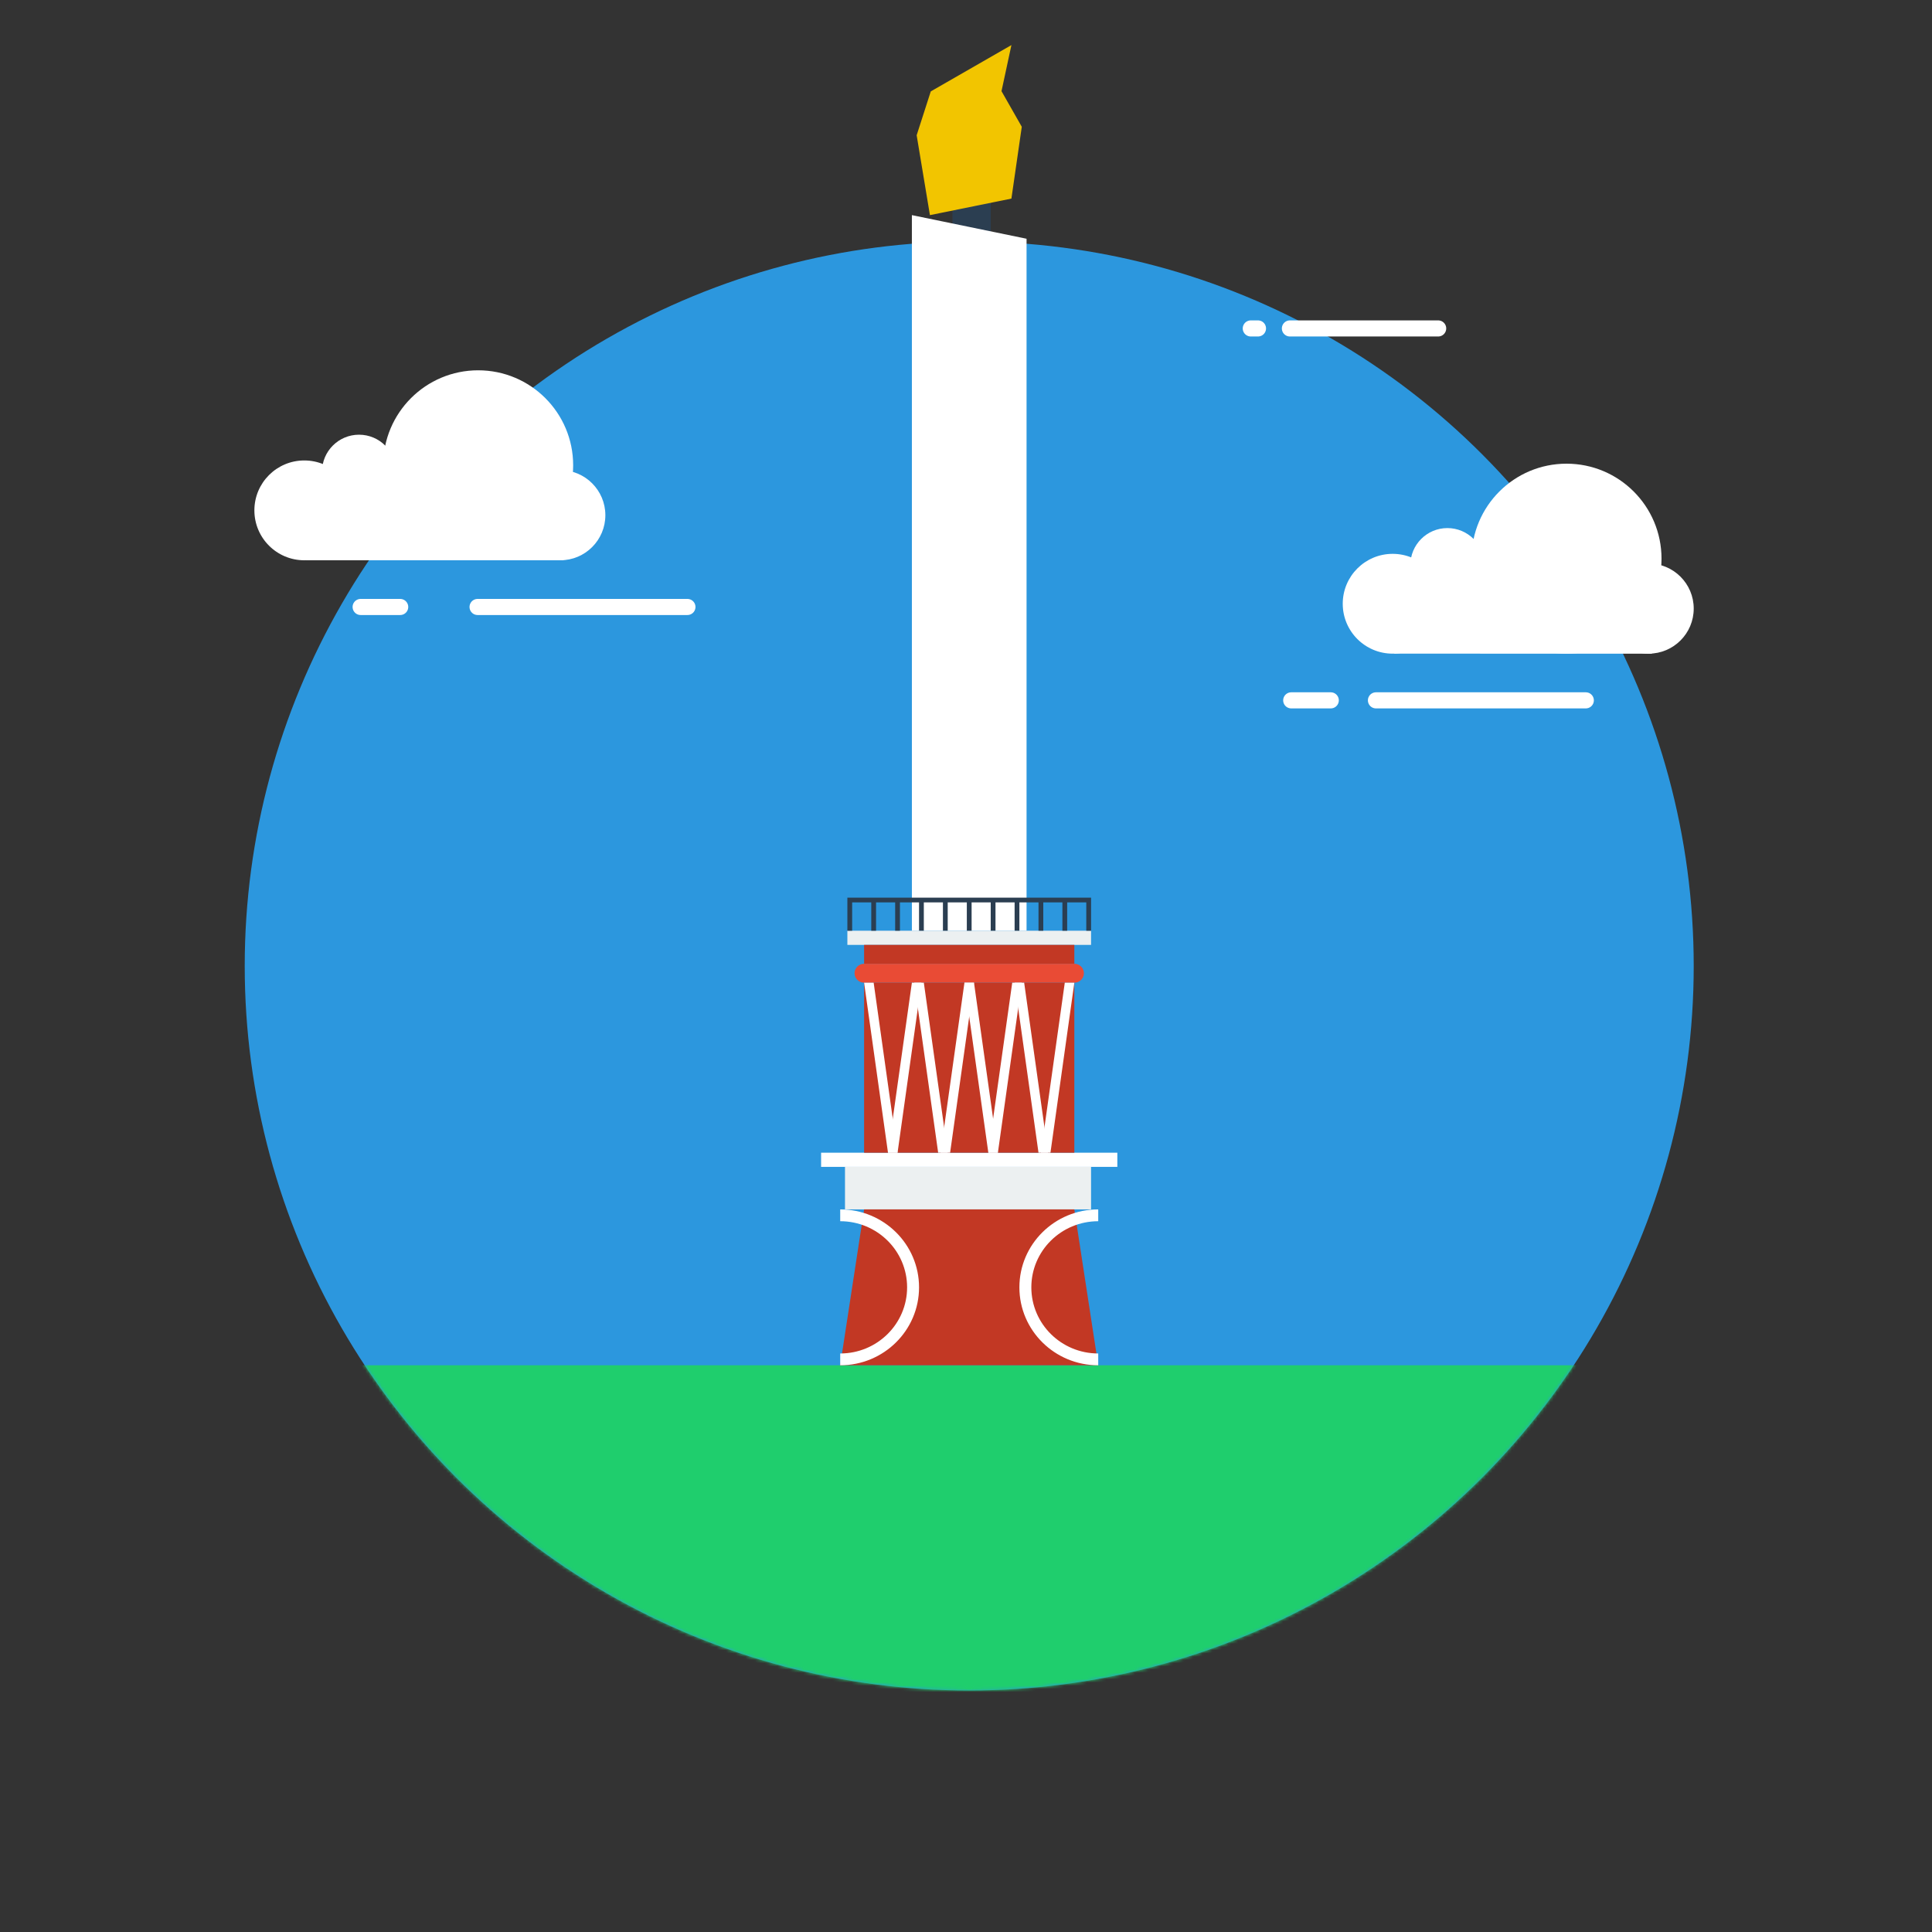 <svg width="600" height="600" xmlns="http://www.w3.org/2000/svg" xmlns:xlink="http://www.w3.org/1999/xlink"><rect width="100%" height="100%" fill="#333333" stroke="none"/><defs><circle id="a" cx="225" cy="225" r="225"/></defs><g fill="none" fill-rule="evenodd"><g transform="translate(76 75)"><mask id="b" fill="#fff"><use xlink:href="#a"/></mask><use fill="#2C97DE" xlink:href="#a"/><path fill="#1FCE6D" mask="url(#b)" d="M28 349h397v131H28z"/><g transform="translate(3 40)" fill="#FFF"><path d="M16 37h80v22H16z"/><circle cx="95" cy="45" r="14"/><circle cx="15.5" cy="43.5" r="15.5"/><circle cx="69.5" cy="29.5" r="29.5"/><circle cx="32.5" cy="31.5" r="11.5"/></g><g transform="translate(341 69)" fill="#FFF"><path d="M16 37h80v22H16z"/><circle cx="95" cy="45" r="14"/><circle cx="15.5" cy="43.5" r="15.5"/><circle cx="69.5" cy="29.5" r="29.5"/><circle cx="32.5" cy="31.5" r="11.5"/></g><path d="M72.314 113.5h65.172M36 113.5h12.283" fill="#FFE500" stroke="#FFF" stroke-linecap="round" stroke-linejoin="round" stroke-width="5"/><path d="M351.314 142.5h65.172m-91.486 0h12.283" fill="#FFE500" stroke="#FFF" stroke-linecap="round" stroke-linejoin="round" stroke-width="5"/><path d="M324.592 27h46.045m-58.194 0h2.235" fill="#FFE500" stroke="#FFF" stroke-linecap="round" stroke-linejoin="round" stroke-width="5"/></g><path fill="#2B3E51" d="M295.806 61.674h11.871v22.737h-11.871z"/><path fill="#F2C500" d="M289.061 28.385L314.105 14l-3.078 14.313 6.296 11.061-3.218 22.3-25.308 5.135-4.12-24.806z"/><path fill="#ECF0F1" d="M263.161 289.045h75.677v4.401h-75.677z"/><path fill="#FFF" d="M283.194 66.809l35.612 7.334v214.902h-35.612zM255 357.989h92v4.401h-92z"/><path fill="#ECF0F1" d="M262.419 362.39h76.419v13.202h-76.419z"/><path fill="#C23824" d="M268.355 293.445h65.29v5.868h-65.29z"/><path d="M333.645 305.18h-65.29c-1.64 0-2.968-1.313-2.968-2.933 0-1.62 1.329-2.934 2.968-2.934h65.29c1.64 0 2.968 1.314 2.968 2.934s-1.329 2.934-2.968 2.934z" fill="#E94B35"/><path fill="#C23824" d="M268.355 375.592h65.29l7.42 48.408h-80.13z"/><path d="M331.42 280.243v8.802h-1.485v-8.802H324v8.802h-1.484v-8.802h-5.935v8.802h-1.484v-8.802h-5.937v8.802h-1.484v-8.802h-5.935v8.802h-1.484v-8.802h-5.935v8.802h-1.484v-8.802h-5.936v8.802h-1.482v-8.802h-5.935v8.802H278v-8.802h-5.935v8.802h-1.485v-8.802h-5.935v8.802h-1.484v-10.269h75.679v10.269h-1.484v-8.802h-5.936z" fill="#2B3E51"/><path d="M341.065 375.592c-13.523 0-24.484 10.837-24.484 24.204C316.58 413.164 327.542 424 341.065 424v-3.667c-11.474 0-20.775-9.195-20.775-20.537 0-11.342 9.301-20.537 20.775-20.537v-3.667zm-80.13 0c13.523 0 24.484 10.837 24.484 24.204.001 13.368-10.961 24.204-24.484 24.204v-3.667c11.474 0 20.775-9.195 20.775-20.537 0-11.342-9.301-20.537-20.775-20.537v-3.667z" fill="#FFF"/><path fill="#C23824" d="M268.355 305.18h65.29v52.809h-65.29z"/><path fill="#FFF" d="M299.516 305.18h2.968l-7.42 52.809h-2.967zm-16.322 0h2.967l-7.419 52.809h-2.968z"/><path fill="#FFF" d="M299.516 305.18h2.968l7.42 52.809h-2.968zm-15.58 0h2.967l7.42 52.809h-2.968zm46.742 0h2.967l-7.419 52.809h-2.968z"/><path fill="#FFF" d="M314.355 305.18h2.968l-7.42 52.809h-2.967z"/><path fill="#FFF" d="M315.097 305.18h2.968l7.419 52.809h-2.968zm-46.742 0h2.968l7.42 52.809h-2.969z"/></g></svg>
